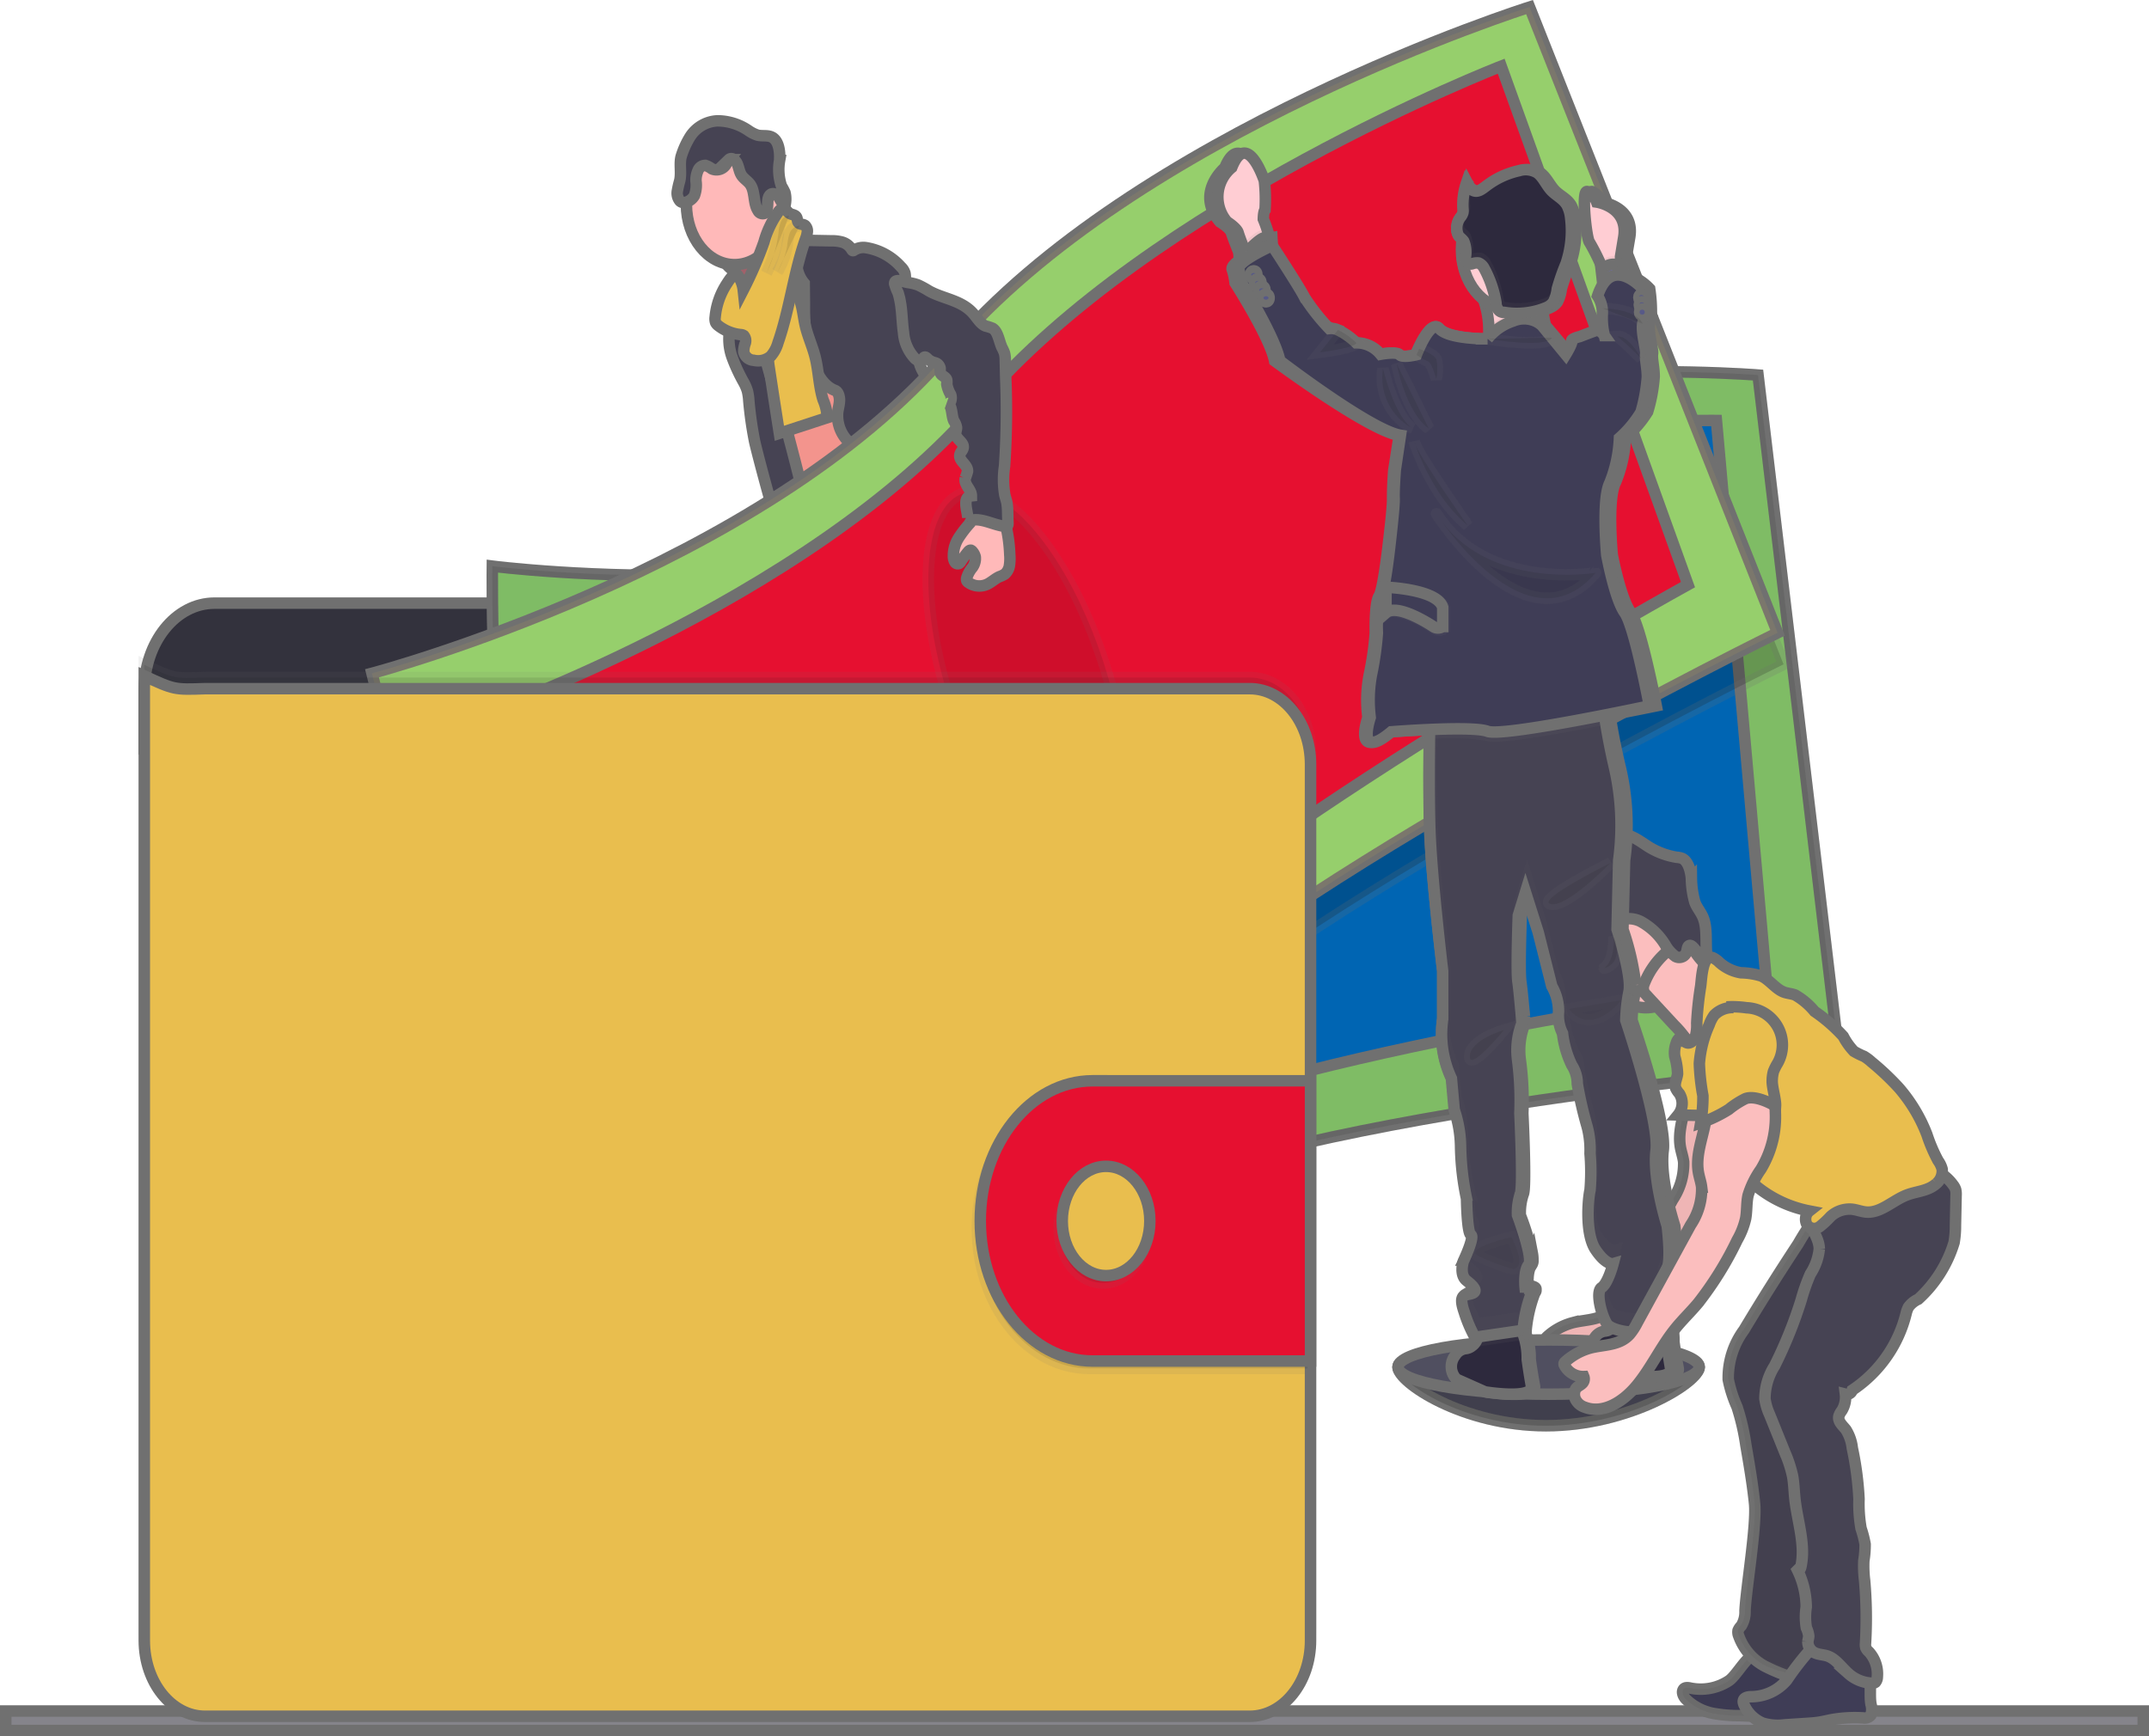 <svg xmlns="http://www.w3.org/2000/svg" xmlns:xlink="http://www.w3.org/1999/xlink" width="187" height="151.117" viewBox="0 0 187 151.117">
  <defs>
    <linearGradient id="linear-gradient" x1="0.5" y1="1" x2="0.5" gradientUnits="objectBoundingBox">
      <stop offset="0" stop-color="gray" stop-opacity="0.251"/>
      <stop offset="0.54" stop-color="gray" stop-opacity="0.122"/>
      <stop offset="1" stop-color="gray" stop-opacity="0.102"/>
    </linearGradient>
  </defs>
  <g id="Group_36" data-name="Group 36" transform="translate(-254.5 -2786.383)">
    <g id="Group_48" data-name="Group 48" transform="translate(255 2787)">
      <rect id="Rectangle_62" data-name="Rectangle 62" width="186" height="1.695" transform="translate(0 148.305)" fill="#85848b" stroke="#707070" stroke-width="1"/>
      <path id="Path_73" data-name="Path 73" d="M794.293,650.375c0,1.3-6.094,5.106-13.334,5.106s-12.88-3.8-12.88-5.106,5.868-.884,13.114-.884S794.293,649.068,794.293,650.375Z" transform="translate(-646.933 -532.007)" fill="#504f60" stroke="#707070" stroke-width="1"/>
      <path id="Path_74" data-name="Path 74" d="M794.293,653.72c0,1.3-6.094,5.106-13.334,5.106s-12.88-3.8-12.88-5.106" transform="translate(-646.933 -535.352)" stroke="#707070" stroke-width="1" opacity="0.2"/>
      <path id="Path_75" data-name="Path 75" d="M502.265,533.249a6.536,6.536,0,0,0,3.519-.148.479.479,0,0,0,.354-.442.606.606,0,0,0-.08-.221A15.1,15.1,0,0,1,505,529.911a.227.227,0,0,0-.066-.115.136.136,0,0,0-.113,0c-.519.17-.968.588-1.483.767a1.708,1.708,0,0,1-.808.075c-.234-.033-.553-.274-.766-.243C501.88,531.361,502.175,532.263,502.265,533.249Z" transform="translate(-427.809 -438.811)" fill="#6c63ff" stroke="#707070" stroke-width="1"/>
      <path id="Path_76" data-name="Path 76" d="M624.01,516.723a6.973,6.973,0,0,0,2.034-2.383.369.369,0,0,0-.011-.4,7.809,7.809,0,0,0-1.653-2.226,5.437,5.437,0,0,0-.922,1.061c-.195.256-.734.663-.739,1.054a1.757,1.757,0,0,0,.3.663q.194.358.369.729A9.611,9.611,0,0,1,624.01,516.723Z" transform="translate(-527.333 -424.733)" fill="#6c63ff" stroke="#707070" stroke-width="1"/>
      <path id="Path_77" data-name="Path 77" d="M474.851,541.768a1.169,1.169,0,0,1-.142.641.686.686,0,0,1-.3.221c-1.643.734-3.544-.181-5.184.542-.337.148-.656.363-.994.5a4.456,4.456,0,0,1-1.241.274c-.579.068-1.163.113-1.744.133a3.4,3.4,0,0,1-1.315-.144,1.7,1.7,0,0,1-1.008-1,1.174,1.174,0,0,1-.05-.71.817.817,0,0,1,.108-.221,1.681,1.681,0,0,1,.386-.391l.6-.486a3.87,3.87,0,0,1,.916-.606c.239-.1.493-.139.735-.221a5.254,5.254,0,0,0,2.1-1.956l.822-1.094a.891.891,0,0,1,.285-.285.643.643,0,0,1,.354-.042,4.148,4.148,0,0,1,2.242.937,2.849,2.849,0,0,0,.553.407,1.636,1.636,0,0,0,1.545-.239c.211-.141.165-.221.253-.473s.3-.413.493-.183a.717.717,0,0,1,.117.279,9.743,9.743,0,0,1,.11,2.279,1.239,1.239,0,0,0,.035.354,2.135,2.135,0,0,0,.161.327.836.836,0,0,1,.034.084A2.761,2.761,0,0,1,474.851,541.768Z" transform="translate(-395.789 -444.371)" fill="#514e7f" stroke="#707070" stroke-width="1"/>
      <path id="Path_78" data-name="Path 78" d="M474.851,555.064a1.169,1.169,0,0,1-.142.641.686.686,0,0,1-.3.221c-1.643.734-3.544-.181-5.184.542-.337.148-.656.362-.994.5a4.454,4.454,0,0,1-1.241.274c-.579.069-1.163.113-1.744.133a3.4,3.4,0,0,1-1.315-.144,1.7,1.7,0,0,1-1.008-1,1.174,1.174,0,0,1-.05-.71.818.818,0,0,1,.108-.221c.1.25.165.581.225.7a1.2,1.2,0,0,0,.769.692,1.559,1.559,0,0,0,.709-.113c1.489-.46,3.071-.466,4.5-1.163a4.7,4.7,0,0,1,3.069-.869c.84-.084,1.653-.4,2.481-.566a2.765,2.765,0,0,1,.112,1.074Z" transform="translate(-395.789 -457.667)" fill="#464353" stroke="#707070" stroke-width="1"/>
      <path id="Path_79" data-name="Path 79" d="M608.027,521.308a4.039,4.039,0,0,1-.907,2.016,12.6,12.6,0,0,0-1.271,1.733,15.091,15.091,0,0,1-1.17,2.5,3.326,3.326,0,0,1-.709.63,4.557,4.557,0,0,1-.913.524,5.5,5.5,0,0,1-2.578.175,1.923,1.923,0,0,1-.819-.2,2.447,2.447,0,0,1-.34-.261,1.881,1.881,0,0,1-.532-.663.81.81,0,0,1-.051-.482,1.185,1.185,0,0,1,.246-.469,6.535,6.535,0,0,1,.624-.7,4.137,4.137,0,0,0,.812-.884,3.248,3.248,0,0,0,.314-.884,9.626,9.626,0,0,0,.229-1.691,6.64,6.64,0,0,1,.094-1.132,6.146,6.146,0,0,0,.44-1.709.525.525,0,0,1,.018-.259.288.288,0,0,1,.163-.126,2.422,2.422,0,0,1,.847-.245.894.894,0,0,1,.787.385c.12.181.2.442.378.513a.484.484,0,0,0,.269.013,1.958,1.958,0,0,0,1.24-.475,2.163,2.163,0,0,0,.514-1.408c0-.2-.073-.411.177-.442.188-.031.337.221.432.376a5.722,5.722,0,0,1,.829,1.883.369.369,0,0,1,.158-.038.655.655,0,0,1,.565.36A1.7,1.7,0,0,1,608.027,521.308Z" transform="translate(-507.588 -429.452)" fill="#514e7f" stroke="#707070" stroke-width="1"/>
      <path id="Path_80" data-name="Path 80" d="M608.338,529.028a4.04,4.04,0,0,1-.907,2.016,12.591,12.591,0,0,0-1.271,1.733,15.082,15.082,0,0,1-1.17,2.5,3.329,3.329,0,0,1-.709.63,4.559,4.559,0,0,1-.913.524,5.5,5.5,0,0,1-2.578.175,1.923,1.923,0,0,1-.819-.2,2.448,2.448,0,0,1-.34-.261,1.88,1.88,0,0,1-.532-.663,1.091,1.091,0,0,1,.532-.159c.383.026.663.477,1.03.617.523.2,1.044-.263,1.574-.42a8.747,8.747,0,0,0,1.051-.221,2.569,2.569,0,0,0,.778-.588,4.531,4.531,0,0,0,.831-1,7.154,7.154,0,0,0,.487-1.214,19.208,19.208,0,0,1,.985-2.352,1.677,1.677,0,0,1,.2-.327,2.913,2.913,0,0,1,.271-.245,2.8,2.8,0,0,0,.626-1.424,2.916,2.916,0,0,1,.14-.475.655.655,0,0,1,.565.36A1.691,1.691,0,0,1,608.338,529.028Z" transform="translate(-507.899 -437.172)" fill="#464353" stroke="#707070" stroke-width="1"/>
      <path id="Path_81" data-name="Path 81" d="M438.331,202.752a4.564,4.564,0,0,1,1.063,1.547,37.7,37.7,0,0,1,1.595,5.988c.466-.586,2.3-.681,2.775-1.267.2-.245,1.258-1.47,1.418-1.755s1.343-.884,1.473-1.185c.484-1.081-3.431-5.177-2.929-6.245a.329.329,0,0,0,.041-.168.291.291,0,0,0-.066-.13,6.011,6.011,0,0,0-1.132-.966,2.188,2.188,0,0,1-.863-1.282,3.8,3.8,0,0,0-1,.844q-1.078,1.152-2.118,2.35c-.271.314-.8.732-.922,1.18C437.516,202.146,438.072,202.489,438.331,202.752Z" transform="translate(-375.051 -179.814)" fill="#a1616a" stroke="#707070" stroke-width="1"/>
      <path id="Path_82" data-name="Path 82" d="M454.4,214.13a12.506,12.506,0,0,0-1.676,1.711,4.413,4.413,0,0,0-1.063,2.131c-.05.329-.043.663-.083,1-.177,1.448-1.18,2.509-1.623,3.864a8.043,8.043,0,0,0-.282,1.293,18.948,18.948,0,0,0-.2,2.538c-.011.825.638,1.393.875,2.162a16.037,16.037,0,0,1,.422,2.35,33.14,33.14,0,0,0,1.063,4.355c.874,3.011,3.706,11.333,4.579,14.346,2.678-.838,9.805-2.763,12.176-4.529.79-.588-5.485-7.222-4.639-7.679a.328.328,0,0,0,.23-.2.481.481,0,0,0,.008-.351c-.845-4.611-3.489-8.4-4.689-12.889a43.724,43.724,0,0,0-1.731-4.37c-.514-1.342-.789-2.825-1.4-4.1a2.568,2.568,0,0,0-.448-.7,2.613,2.613,0,0,0-.494-.374C455.066,214.47,454.74,214.344,454.4,214.13Z" transform="translate(-384.785 -192.932)" fill="rgba(232,50,37,0.52)" stroke="#707070" stroke-width="1"/>
      <ellipse id="Ellipse_14" data-name="Ellipse 14" cx="4.191" cy="5.228" rx="4.191" ry="5.228" transform="translate(59.23 11.959)" fill="#ffb9b9" stroke="#707070" stroke-width="1"/>
      <path id="Path_83" data-name="Path 83" d="M466.4,205.453a1.2,1.2,0,0,1,1.575-.283.994.994,0,0,1,.468.944l2.079.04a3.375,3.375,0,0,1,.985.113,1.433,1.433,0,0,1,.822.643c.025.042.053.093.1.1a.134.134,0,0,0,.1-.04,1.5,1.5,0,0,1,1.035-.221,5.13,5.13,0,0,1,3.043,1.667,1.216,1.216,0,0,1,.354.55c.073.294-.014.663.177.873a38.009,38.009,0,0,0,1.116,7.073,3.28,3.28,0,0,0,.629,1.127,4.752,4.752,0,0,1,.672,1.251c.379,1.229-.144,2.675.225,3.908a7.109,7.109,0,0,0,.709,1.4,4.149,4.149,0,0,1,.606,1.813c.016.3-.014.595,0,.884a6.546,6.546,0,0,0,.177,1.174q.227,1.07.475,2.138a5.162,5.162,0,0,0,1.446,3c-1.994.422-4.1.836-6-.029a2.922,2.922,0,0,1-.748-.466,5.7,5.7,0,0,1-1.313-2.639,14.963,14.963,0,0,1-.732-3.406,4.819,4.819,0,0,0-.126-1.105,2.865,2.865,0,0,0-1.177-1.384,6.025,6.025,0,0,1-1.418-1.375,3.19,3.19,0,0,1-.574-2.065c.035-.365.151-.716.161-1.083s-.12-.787-.4-.884c-1.451-.548-2.144-2.692-2.467-4.54a18.1,18.1,0,0,1-.186-2.9l-.02-1.886a2.791,2.791,0,0,1-.652-1.788,2.648,2.648,0,0,0-.009-.592,1.71,1.71,0,0,0-.333-.63,5.778,5.778,0,0,1-.8-1.39Z" transform="translate(-398.715 -185.811)" fill="#464353" stroke="#707070" stroke-width="1"/>
      <path id="Path_84" data-name="Path 84" d="M439.855,228.654c-.048.584.059,1.183-.046,1.755-.041.221-.112.442-.163.648a4.673,4.673,0,0,0,.193,2.46,14.845,14.845,0,0,0,1.008,2.177,3.9,3.9,0,0,1,.323.754,4.781,4.781,0,0,1,.124.86,32.767,32.767,0,0,0,.493,3.475c.2.99,2.453,9.456,2.977,10.241a.685.685,0,0,0,.4.343.614.614,0,0,0,.344-.088l1.063-.508a.668.668,0,0,0,.246-.168.916.916,0,0,0,.152-.522c.076-1.079-2.183-9.6-2.47-10.623a95.453,95.453,0,0,1-2.589-9.229,7.913,7.913,0,0,0-.76-2.951c-.214-.292-.142-.168-.4-.015a2.765,2.765,0,0,0-.376.245A1.647,1.647,0,0,0,439.855,228.654Z" transform="translate(-376.634 -203.035)" fill="#464353" stroke="#707070" stroke-width="1"/>
      <path id="Path_85" data-name="Path 85" d="M556.62,320.79" transform="translate(-472.947 -276.015)" fill="#464353" stroke="#707070" stroke-width="1"/>
      <path id="Path_86" data-name="Path 86" d="M458.253,228.657q.428,2.822.872,5.639l4.161-1.359a4.349,4.349,0,0,0-.354-1.547c-.379-1.187-.388-2.509-.695-3.729-.232-.928-.636-1.782-.854-2.717-.126-.544-.19-1.105-.314-1.656a13.965,13.965,0,0,0-.489-1.58,10.871,10.871,0,0,0-.907-2.1,2.676,2.676,0,0,0-1.4,1.134,2.913,2.913,0,0,0-.259,1.105c-.073,1.165.266,2.336.154,3.495A12.783,12.783,0,0,0,458.253,228.657Z" transform="translate(-391.805 -197.2)" fill="#e9be4e" stroke="#707070" stroke-width="1"/>
      <path id="Path_87" data-name="Path 87" d="M477.475,334.2a7.6,7.6,0,0,1-.381,3.362,31.748,31.748,0,0,0-.847,5.062,5.34,5.34,0,0,1-.209,1.28c-.131.369-.354.681-.507,1.032a6.358,6.358,0,0,0-.317,3.108c.06.7.151,1.39.262,2.076a6.505,6.505,0,0,1,.108,2.531c.33-.091.553.442.532.86a2.84,2.84,0,0,0,.032,1.245c.408.186.411.884.4,1.426a14.815,14.815,0,0,0,.284,2.785q.925,5.548,1.964,11.066c1.5.579,3.247,1.183,4.675.38a1.085,1.085,0,0,0,.592-.743,1.6,1.6,0,0,0-.057-.57l-.677-3.073a6.945,6.945,0,0,1-.243-2.272,3.337,3.337,0,0,0,.041-1.682c-.076-.172-.2-.307-.285-.471a4.6,4.6,0,0,1-.14-2.3,2.263,2.263,0,0,0-.028-.526,3,3,0,0,0-.2-.577,10.672,10.672,0,0,1-.78-4.39,1.332,1.332,0,0,0-.062-.573,1.985,1.985,0,0,1-.115-.234.787.787,0,0,1,.037-.422,3.559,3.559,0,0,1-.546-.663,1,1,0,0,0,.356-.705,1.1,1.1,0,0,0-.225-.785.449.449,0,0,0,.306-.355.58.58,0,0,0-.116-.5c-.087-.075-.2-.108-.264-.221a.66.66,0,0,1,.06-.566l.413-.931c.308-.692.377-1.547.709-2.21a18.891,18.891,0,0,0,1.092-3.108l1.193-4.1.8.869a3.06,3.06,0,0,1,.659.937,4.891,4.891,0,0,1,.214,1.123c.294,2.228,1.418,4.16,1.834,6.355a4.931,4.931,0,0,0,.379,1.419,3.246,3.246,0,0,1,.216.407,2.647,2.647,0,0,1,.09.674,3.357,3.357,0,0,0,1.063,2.255c.4.338.886.57,1.1,1.105a2.322,2.322,0,0,0,.177.471c.191.287.6.32.686.681.046.2-.039.442.051.619a.5.5,0,0,0,.2.183l1.154.718c1.29.8,1.949,2.653,2.9,4a8.722,8.722,0,0,1,.868,1.432c.411.917.6,2.069,1.3,2.653a2.06,2.06,0,0,1,.5.466,2.827,2.827,0,0,1,.158,1.311c.02.451.3.988.64.851a3.9,3.9,0,0,0,0,1.669,6.1,6.1,0,0,0,4.087-2.065,2.146,2.146,0,0,0,.665-1.393.6.6,0,0,0-.05-.276.669.669,0,0,0-.26-.245c-1.079-.729-1.4-2.42-1.949-3.793a34.575,34.575,0,0,0-1.772-3.38c-1.283-2.42-2.158-5.349-4.1-6.947A3.1,3.1,0,0,1,495,349.283c-.119-.325-.133-.7-.227-1.032s-.319-.663-.606-.663a5.728,5.728,0,0,0,.138-1.6,2.5,2.5,0,0,0-.064-.692,3.724,3.724,0,0,0-.285-.685,7.876,7.876,0,0,1-.73-3.537,7.213,7.213,0,0,0-.05-1.908c-.078-.307-.214-.588-.308-.884a6.781,6.781,0,0,1-.222-1.662l-.106-2.124a12.906,12.906,0,0,0-.22-2.1c-.354-1.649-.709-8.557-1.923-9.335s-3.3,4.538-4.666,4.642a5.032,5.032,0,0,0-1.772.427,8.752,8.752,0,0,0-2.414,1.989l-2.513,2.633A9.745,9.745,0,0,1,477.475,334.2Z" transform="translate(-405.925 -277.719)" fill="#464353" stroke="#707070" stroke-width="1"/>
      <path id="Path_88" data-name="Path 88" d="M415.2,164.482A2.984,2.984,0,0,1,417.64,163a4.812,4.812,0,0,1,2.7.844,3,3,0,0,0,.787.4c.443.113.936-.038,1.336.221.532.351.634,1.247.588,1.989a4.5,4.5,0,0,0,.159,2.21,5.352,5.352,0,0,1,.307.577,2.357,2.357,0,0,1-.025,1.229,7.976,7.976,0,0,1-.509-.811c-.184-.256-.505-.429-.734-.237s-.225.542-.237.855-.076.69-.314.791a.466.466,0,0,1-.532-.259c-.406-.619-.243-1.607-.645-2.23-.229-.354-.61-.526-.821-.9-.167-.292-.209-.663-.354-.977s-.484-.544-.709-.327a1.212,1.212,0,0,0-.19.316.976.976,0,0,1-1.294.486,1.972,1.972,0,0,0-.56-.3.677.677,0,0,0-.64.442,2.078,2.078,0,0,0-.177.924,2.607,2.607,0,0,1-.138,1.267,1.2,1.2,0,0,1-.284.336c-.3.237-.709.4-.982.126a1.068,1.068,0,0,1-.22-.858,8.3,8.3,0,0,1,.209-.906c.156-.685-.048-1.457.122-2.1A7.337,7.337,0,0,1,415.2,164.482Z" transform="translate(-355.712 -153.1)" fill="#464353" stroke="#707070" stroke-width="1"/>
      <path id="Path_89" data-name="Path 89" d="M432.758,207.075a.99.99,0,0,0,.039.48.7.7,0,0,0,.209.25,3.744,3.744,0,0,0,1.974.8.51.51,0,0,1,.273.088.7.7,0,0,1,.115.685,2.164,2.164,0,0,0-.126.729.936.936,0,0,0,.861.732,1.687,1.687,0,0,0,1.5-.365,3.015,3.015,0,0,0,.618-1.156c1.017-2.916,1.373-6.138,2.4-9.045a2.273,2.273,0,0,0,.154-.606.669.669,0,0,0-.191-.557c-.191-.148-.489-.064-.618-.3-.064-.117-.057-.276-.113-.4-.119-.263-.431-.221-.643-.374-.167-.111-.282-.338-.468-.382a.543.543,0,0,0-.484.261A8.349,8.349,0,0,0,437,200.558a34.044,34.044,0,0,1-1.8,4.165,2.684,2.684,0,0,0-.564-1.377c-.317-.08-.723.615-.895.873A6.326,6.326,0,0,0,432.758,207.075Z" transform="translate(-371.024 -180.098)" fill="#e9be4e" stroke="#707070" stroke-width="1"/>
      <path id="Path_90" data-name="Path 90" d="M459.976,200.32a.806.806,0,0,0-.657.411,2.766,2.766,0,0,0-.275,1.105,11.175,11.175,0,0,1-1.044,3.5" transform="translate(-391.804 -182.174)" stroke="#707070" stroke-width="1" opacity="0.1"/>
      <path id="Path_91" data-name="Path 91" d="M465.265,204.31a1.006,1.006,0,0,0-.859.643,4.36,4.36,0,0,0-.216,1.092,6.747,6.747,0,0,1-.859,2.3" transform="translate(-396.189 -185.282)" stroke="#707070" stroke-width="1" opacity="0.1"/>
      <path id="Path_92" data-name="Path 92" d="M251.6,363.285v-2.745c0-4.208-2.736-7.62-6.11-7.619H158.57c-3.374,0-6.109,3.411-6.11,7.62V365.6Z" transform="translate(-140.409 -301.043)" fill="#33323d" stroke="#707070" stroke-width="1"/>
      <path id="Path_93" data-name="Path 93" d="M323.363,278.718s-.248,19.2,2.481,25.518,3.9,33.8,3.9,33.8,28.609,3.691,48.546-4.421,62.358-11.43,62.358-11.43l-7.149-60.1s-35.317-2.825-55.408,9.127S323.363,278.718,323.363,278.718Z" transform="translate(-281.021 -230.059)" fill="#8dd070" stroke="#707070" stroke-width="1"/>
      <path id="Path_94" data-name="Path 94" d="M323.363,278.718s-.248,19.2,2.481,25.518,3.9,33.8,3.9,33.8,28.609,3.691,48.546-4.421,62.358-11.43,62.358-11.43l-7.149-60.1s-35.317-2.825-55.408,9.127S323.363,278.718,323.363,278.718Z" transform="translate(-281.021 -230.059)" stroke="#707070" stroke-width="1" opacity="0.1"/>
      <path id="Path_95" data-name="Path 95" d="M358.3,300.686s-.895,15.842,1.35,20.9S362,349.25,362,349.25s25.747,1.49,44.062-6.287,56.8-12.821,56.8-12.821l-4.374-49.15s-31.845-.409-50.431,10.537S358.3,300.686,358.3,300.686Z" transform="translate(-309.629 -245.013)" fill="#0065b3" stroke="#707070" stroke-width="1"/>
      <path id="Path_168" data-name="Path 168" d="M7.211.02c3.706-.112,6.515,7.779,6.275,17.626S10.047,35.565,6.341,35.677-.174,27.9.066,18.052,3.505.132,7.211.02Z" transform="translate(87.448 54.331) rotate(-7.1)" stroke="#707070" stroke-width="1" opacity="0.1"/>
      <path id="Path_96" data-name="Path 96" d="M367.93,130.66s-34.31,10.831-50.49,29.9-50.24,28.093-50.24,28.093,4.487,18.367,8.637,23.336,12.022,30.681,12.022,30.681,28.136-7.44,45.113-22.8,56.544-34.755,56.544-34.755Z" transform="translate(-234.816 -127.912)" stroke="#707070" stroke-width="1" opacity="0.2"/>
      <path id="Path_97" data-name="Path 97" d="M264.29,176.217s4.485,18.369,8.632,23.338,12.022,30.679,12.022,30.679,28.14-7.438,45.119-22.8S386.6,172.689,386.6,172.689L365.018,118.23s-34.309,10.831-50.488,29.9S264.29,176.217,264.29,176.217Z" transform="translate(-232.422 -118.23)" fill="#8dd070" stroke="#707070" stroke-width="1"/>
      <path id="Path_98" data-name="Path 98" d="M264.29,176.217s4.485,18.369,8.632,23.338,12.022,30.679,12.022,30.679,28.14-7.438,45.119-22.8S386.6,172.689,386.6,172.689L365.018,118.23s-34.309,10.831-50.488,29.9S264.29,176.217,264.29,176.217Z" transform="translate(-232.422 -118.23)" fill="#e9be4e" stroke="#707070" stroke-width="1" opacity="0.1"/>
      <path id="Path_99" data-name="Path 99" d="M308,198.6s3.046,15.422,6.429,19.379,9.038,25.42,9.038,25.42,24.87-8.44,40.389-22.852,50.912-33.924,50.912-33.924L398.515,141.5s-30.408,11.8-45.406,29.331S308,198.6,308,198.6Z" transform="translate(-268.386 -136.356)" fill="#e61030" stroke="#707070" stroke-width="1"/>
      <path id="Path_169" data-name="Path 169" d="M8.648.086C12.5-.264,15.019,7.176,14.27,16.7S9.788,34.238,5.934,34.587-.438,27.5.312,17.969,4.793.435,8.648.086Z" transform="translate(74.917 46.126) rotate(-24.97)" stroke="#707070" stroke-width="1" opacity="0.1"/>
      <path id="Path_100" data-name="Path 100" d="M253.973,384.908v76.261c0,3.643-2.368,6.6-5.288,6.594H157.775c-2.919,0-5.285-2.953-5.285-6.594V377.22c2.605,1.207,2.605,1.207,5.285,1.105h90.911C251.6,378.325,253.967,381.27,253.973,384.908Z" transform="translate(-140.434 -319.971)" stroke="#707070" stroke-width="1" opacity="0.1"/>
      <path id="Path_101" data-name="Path 101" d="M253.973,389.29v76.261c0,3.642-2.368,6.594-5.288,6.594H157.775c-2.919,0-5.285-2.953-5.285-6.594V381.6c2.605,1.2,2.605,1.2,5.285,1.105h90.911C251.6,382.705,253.968,385.652,253.973,389.29Z" transform="translate(-140.434 -323.383)" fill="#e9be4e" stroke="#707070" stroke-width="1"/>
      <path id="Path_102" data-name="Path 102" d="M590.259,543.936v24.388H571.3c-5.4,0-9.777-5.459-9.777-12.194s4.377-12.2,9.777-12.2Z" transform="translate(-476.978 -449.834)" stroke="#707070" stroke-width="1" opacity="0.1"/>
      <path id="Path_103" data-name="Path 103" d="M591.719,541v24.392H572.757c-5.4,0-9.777-5.459-9.777-12.194s4.377-12.2,9.777-12.2Z" transform="translate(-478.18 -447.548)" fill="#e61030" stroke="#707070" stroke-width="1"/>
      <ellipse id="Ellipse_17" data-name="Ellipse 17" cx="3.812" cy="4.755" rx="3.812" ry="4.755" transform="translate(91.674 101.542)" stroke="#707070" stroke-width="1" opacity="0.1"/>
      <ellipse id="Ellipse_18" data-name="Ellipse 18" cx="3.812" cy="4.755" rx="3.812" ry="4.755" transform="translate(91.933 100.897)" fill="#e9be4e" stroke="#707070" stroke-width="1"/>
      <path id="Path_104" data-name="Path 104" d="M853.246,528.024c.151,2.036-1.085,4.012-.725,6.006.078.427.225.829.278,1.26a5.616,5.616,0,0,1-.957,3.3l-4.643,8.5a5.231,5.231,0,0,1-.663,1.021c-.886.986-2.219.884-3.385,1.178a5.3,5.3,0,0,0-2.268,1.251.214.214,0,0,0-.021.248,1.832,1.832,0,0,0,1.687.988.539.539,0,0,1-.177.639c-.25.221-.592.274-.642.8a1.052,1.052,0,0,0,.085.531,1.363,1.363,0,0,0,.812.705c1.607.612,3.344-.464,4.547-1.93s2.066-3.316,3.247-4.808c.654-.825,1.4-1.532,2.07-2.332a29.717,29.717,0,0,0,3.4-5.48,6.832,6.832,0,0,0,.735-1.866c.128-.679.067-1.364.211-2.02a7.948,7.948,0,0,1,1.113-2.27,8.814,8.814,0,0,0,1.265-4.887,4.756,4.756,0,0,0-2.293-4.056,1.662,1.662,0,0,0-1.285-.1,3.277,3.277,0,0,0-1.308,1.3l-.886,1.271a3.125,3.125,0,0,0-.514.973,1.21,1.21,0,0,0,.177,1.081" transform="translate(-706.793 -434.782)" fill="#fbbebe" stroke="#707070" stroke-width="1"/>
      <path id="Path_105" data-name="Path 105" d="M853.246,528.024c.151,2.036-1.085,4.012-.725,6.006.078.427.225.829.278,1.26a5.616,5.616,0,0,1-.957,3.3l-4.643,8.5a5.231,5.231,0,0,1-.663,1.021c-.886.986-2.219.884-3.385,1.178a5.3,5.3,0,0,0-2.268,1.251.214.214,0,0,0-.021.248,1.832,1.832,0,0,0,1.687.988.539.539,0,0,1-.177.639c-.25.221-.592.274-.642.8a1.052,1.052,0,0,0,.085.531,1.363,1.363,0,0,0,.812.705c1.607.612,3.344-.464,4.547-1.93s2.066-3.316,3.247-4.808c.654-.825,1.4-1.532,2.07-2.332a29.717,29.717,0,0,0,3.4-5.48,6.832,6.832,0,0,0,.735-1.866c.128-.679.067-1.364.211-2.02a7.948,7.948,0,0,1,1.113-2.27,8.814,8.814,0,0,0,1.265-4.887,4.756,4.756,0,0,0-2.293-4.056,1.662,1.662,0,0,0-1.285-.1,3.277,3.277,0,0,0-1.308,1.3l-.886,1.271a3.125,3.125,0,0,0-.514.973,1.21,1.21,0,0,0,.177,1.081" transform="translate(-706.793 -434.782)" stroke="#707070" stroke-width="1" opacity="0.05"/>
      <path id="Path_106" data-name="Path 106" d="M911.888,768.853a4.448,4.448,0,0,1-3.456.639c-.19-.029-.415-.046-.532.137-.177.265.032.663.248.869a4.626,4.626,0,0,0,2.373,1.218,12.577,12.577,0,0,0,2.321.192,31.53,31.53,0,0,0,6.346-.29.77.77,0,0,0,.354-.128.844.844,0,0,0,.262-.5,2.259,2.259,0,0,0-.551-1.883,4.428,4.428,0,0,0-1.48-.99l-1.843-.9c-.432-.21-1.125-.767-1.595-.723C913.455,766.581,912.62,768.318,911.888,768.853Z" transform="translate(-761.921 -623.201)" fill="#3f3d56" stroke="#707070" stroke-width="1"/>
      <path id="Path_107" data-name="Path 107" d="M911.888,768.853a4.448,4.448,0,0,1-3.456.639c-.19-.029-.415-.046-.532.137-.177.265.032.663.248.869a4.626,4.626,0,0,0,2.373,1.218,12.577,12.577,0,0,0,2.321.192,31.53,31.53,0,0,0,6.346-.29.77.77,0,0,0,.354-.128.844.844,0,0,0,.262-.5,2.259,2.259,0,0,0-.551-1.883,4.428,4.428,0,0,0-1.48-.99l-1.843-.9c-.432-.21-1.125-.767-1.595-.723C913.455,766.581,912.62,768.318,911.888,768.853Z" transform="translate(-761.921 -623.201)" stroke="#707070" stroke-width="1" opacity="0.05"/>
      <path id="Path_108" data-name="Path 108" d="M931.5,593.118a7.009,7.009,0,0,0-1.372,4.319,11.117,11.117,0,0,0,.764,2.383,20.1,20.1,0,0,1,.773,3.351c.287,1.667.576,3.338.751,5.031.2,1.912-.741,7.445-.828,9.37a2.328,2.328,0,0,1-.324,1.3,1.234,1.234,0,0,0-.282.411.856.856,0,0,0,.062.486,4.823,4.823,0,0,0,2.3,2.639,15.428,15.428,0,0,0,4.443,1.457.726.726,0,0,0,.418-.069.981.981,0,0,0,.323-.462c.771-1.839.03-8.378.041-10.453.011-1.731.339-3.451.278-5.179-.05-1.388-.354-2.745-.455-4.129a30.208,30.208,0,0,1,.491-6.788c.255-1.72.512-3.44.84-5.137a11.491,11.491,0,0,1,.886-2.982c.354-.714.852-1.311,1.265-1.989A10.663,10.663,0,0,0,943.3,580.1c-.025-.221-2.658.833-2.89.959a9.057,9.057,0,0,0-2.577,2.067,26.805,26.805,0,0,0-1.623,2.5q-1.132,1.722-2.236,3.468Q932.708,591.1,931.5,593.118Z" transform="translate(-780.241 -477.984)" fill="#464353" stroke="#707070" stroke-width="1"/>
      <path id="Path_109" data-name="Path 109" d="M931.5,592.807a7.013,7.013,0,0,0-1.372,4.319,11.1,11.1,0,0,0,.764,2.385,20.079,20.079,0,0,1,.773,3.349c.287,1.669.576,3.34.751,5.031.2,1.914-.741,7.445-.828,9.37a2.336,2.336,0,0,1-.324,1.3,1.2,1.2,0,0,0-.282.409.853.853,0,0,0,.062.486,4.89,4.89,0,0,0,2.3,2.653,14.143,14.143,0,0,0,4.443,1.037.725.725,0,0,0,.418-.068.965.965,0,0,0,.323-.46c.771-1.839.03-7.958.041-10.036.011-1.733.339-3.451.278-5.181-.05-1.388-.354-2.745-.455-4.127a30.218,30.218,0,0,1,.491-6.791c.255-1.718.512-3.437.84-5.137a11.491,11.491,0,0,1,.886-2.982c.354-.714.852-1.311,1.265-1.989A10.658,10.658,0,0,0,943.3,579.8c-.025-.221-2.658.833-2.89.959a9.1,9.1,0,0,0-2.577,2.069,26.484,26.484,0,0,0-1.623,2.5q-1.132,1.722-2.236,3.47Q932.708,590.785,931.5,592.807Z" transform="translate(-780.241 -477.75)" stroke="#707070" stroke-width="1" opacity="0.05"/>
      <ellipse id="Ellipse_19" data-name="Ellipse 19" cx="4.301" cy="5.365" rx="4.301" ry="5.365" transform="translate(138.42 76.363)" fill="#fbbebe" stroke="#707070" stroke-width="1"/>
      <path id="Path_110" data-name="Path 110" d="M892.642,483.332a5.754,5.754,0,0,0,3.571,3.108l-.324,1.47c-.56,2.524-1.189,5.195-2.752,6.945a3.877,3.877,0,0,0-.436-2.511,8.909,8.909,0,0,0-1.46-1.9l-2.476-2.675a.91.91,0,0,1-.177-.261.967.967,0,0,1,0-.588,6.961,6.961,0,0,1,1.949-2.816,8.2,8.2,0,0,0,.98-1.424C892.011,481.8,892.318,482.682,892.642,483.332Z" transform="translate(-746.047 -401.83)" fill="#fbbebe" stroke="#707070" stroke-width="1"/>
      <path id="Path_111" data-name="Path 111" d="M852.872,448.39l-.1-1.008c.679.221,1.324-.5,1.758-1.245s.836-1.622,1.5-1.934c.8-.376,1.653.221,2.421.725a6.656,6.656,0,0,0,2.777,1.127,1.5,1.5,0,0,1,.459.093c.5.221.737,1,.81,1.713a8.2,8.2,0,0,0,.3,2.1c.177.48.507.836.709,1.309.532,1.269.018,3,.572,4.249l-1.379-1.576c-.126-.144-.3-.294-.443-.172-.11.1-.119.307-.163.475a.673.673,0,0,1-.982.442,3.149,3.149,0,0,1-.886-1,5.688,5.688,0,0,0-2.187-2.069,2.313,2.313,0,0,0-2.3.19c-.643.453-1.115,1.51-1.9,1.547-1.081.051-1.531-2.46-2.031-3.453a1.417,1.417,0,0,0,.284-1.521C852.156,448.339,852.856,448.236,852.872,448.39Z" transform="translate(-715.817 -372.056)" fill="#464353" stroke="#707070" stroke-width="1"/>
      <path id="Path_112" data-name="Path 112" d="M551.183,317.19a9.848,9.848,0,0,0-.955,1.251,2.923,2.923,0,0,0-.439,1.607.965.965,0,0,0,.124.471.284.284,0,0,0,.354.135.529.529,0,0,0,.177-.195q.281-.421.6-.8c.076-.1.177-.195.28-.159a.3.3,0,0,1,.12.1,1.071,1.071,0,0,1,.25.486,1.321,1.321,0,0,1-.275.942,2.514,2.514,0,0,0-.463.853.466.466,0,0,0,0,.274.362.362,0,0,0,.138.146,1.632,1.632,0,0,0,1.673.137c.354-.179.67-.486,1.035-.645a2.13,2.13,0,0,0,.457-.221,1.23,1.23,0,0,0,.406-.758,3.884,3.884,0,0,0,.027-.931,12.993,12.993,0,0,0-.61-3.5.457.457,0,0,0-.1-.186.28.28,0,0,0-.177-.06c-.454-.06-1.2-.349-1.636-.139a1.287,1.287,0,0,0-.386.429C551.7,316.536,551.183,317.042,551.183,317.19Z" transform="translate(-467.326 -272.221)" fill="#ffb9b9" stroke="#707070" stroke-width="1"/>
      <path id="Path_113" data-name="Path 113" d="M527.308,246.612c0-.539-.532-1.841.314-1.928,0-.577-.654-.935-.532-1.547a5.318,5.318,0,0,0,.193-.577c.053-.59-.8-.911-.659-1.477.053-.221.241-.349.282-.568.1-.511-.636-.738-.65-1.262,0-.177.08-.343.073-.519a1.487,1.487,0,0,0-.239-.581c-.221-.493-.113-1.256-.517-1.51.268.029.354-.466.245-.769a2.755,2.755,0,0,1-.337-.9,1.7,1.7,0,0,0,0-.367c-.074-.323-.5-.349-.569-.663a3.52,3.52,0,0,1-.009-.363.613.613,0,0,0-.427-.48,1.535,1.535,0,0,1-.571-.254c-.124-.117-.268-.312-.4-.221a.679.679,0,0,0-.112.161c-.16.232-.464.13-.665-.04a3.684,3.684,0,0,1-1.012-2.279c-.126-.878-.122-1.784-.28-2.653a6.75,6.75,0,0,0-.191-.8,4.724,4.724,0,0,1-.3-.791c-.032-.508.812-.161,1.132-.111a4.168,4.168,0,0,1,.92.221,8.97,8.97,0,0,1,.941.515c1.279.705,2.825.791,3.853,1.976.339.389.624.9,1.063,1.076a4.063,4.063,0,0,1,.6.192c.487.285.564,1.092.829,1.676a3.584,3.584,0,0,1,.218.486,2.308,2.308,0,0,1,.071.619l.037,1.532a70.432,70.432,0,0,1-.1,7.69,7.836,7.836,0,0,0,.023,2.518c.053.221.128.429.177.652a4.926,4.926,0,0,1,.067.8l.028.992a.372.372,0,0,1-.039.221.219.219,0,0,1-.214.064c-1.108-.124-2.228-.9-3.273-.431" transform="translate(-443.594 -202.142)" fill="#464353" stroke="#707070" stroke-width="1"/>
      <ellipse id="Ellipse_20" data-name="Ellipse 20" cx="13.107" cy="2.363" rx="13.107" ry="2.363" transform="translate(121.152 116.005)" fill="#504f60" stroke="#707070" stroke-width="1"/>
      <path id="Path_114" data-name="Path 114" d="M716.431,281.547c-.23-1.231-.374-2.312-.374-2.312a5.789,5.789,0,0,0-.429-2.345v-.336h0v-2.476a9.48,9.48,0,0,1,.5-1.3c.354-.778,0-3.63,0-3.63s-1.324-4.021-1-6.572-2.719-11.326-2.719-11.326a13.79,13.79,0,0,1,.285-2.507,2.368,2.368,0,0,0,.039-.526v-.044a23.21,23.21,0,0,0-1.113-4.834l.144-6.008a21.906,21.906,0,0,0-.429-8.3c-.388-1.66-.636-2.989-.794-4.014-.018-.115-.035-.221-.05-.334,2.284-.442,4.03-.8,4.03-.8s-1.326-6.917-2.22-8.128-1.611-5.016-1.611-5.016-.466-4.883.287-6.311a11.412,11.412,0,0,0,.859-3.89,9.772,9.772,0,0,0,1.933-2.248,13.891,13.891,0,0,0,.572-3.068c0-.82-.214-1.547-.143-1.989s-.5-2.076-.214-2.854a2.554,2.554,0,0,0,.113-.749.122.122,0,0,0,0-.022h0a13.037,13.037,0,0,0-.151-2.029,4.417,4.417,0,0,0-1.7-1.134l-.037-.186-.1-.486a1.861,1.861,0,0,0-.168-.124v-.177l-.016-.7.269-1.578c.532-2.745-2.408-3.154-2.408-3.154a1.718,1.718,0,0,0-.833-.911c-.59-.259-.1,4.129.177,4.421a18.262,18.262,0,0,1,1.159,2.264h0l.05.111a1.449,1.449,0,0,0-.135.177l.112.953.018.146a4.265,4.265,0,0,0-.47,1,2.461,2.461,0,0,1,.431,1.547,6.1,6.1,0,0,0,.177,1.9c-.032-.046-.409-.555-.787-.431s-1.432.519-1.432.519-.787.172-.709.389-.532,1.167-.532,1.167l-2.116-2.5c-.021-.075-.044-.15-.062-.221a7.439,7.439,0,0,1-.177-1.105,4.18,4.18,0,0,0,.677-.267,1.47,1.47,0,0,0,.585-.469,3.285,3.285,0,0,0,.342-1.138,19.039,19.039,0,0,1,.785-2.184,8.72,8.72,0,0,0,.4-3.93,3,3,0,0,0-.324-1.149c-.346-.592-.973-.833-1.428-1.306s-.75-1.2-1.281-1.547a2.079,2.079,0,0,0-1.606-.172,7.647,7.647,0,0,0-3,1.362c-.308.221-.649.493-1,.411a1.372,1.372,0,0,1-.723-.663.272.272,0,0,1,.009-.035.219.219,0,0,1-.023-.035,5.662,5.662,0,0,0-.33,1.976,3.053,3.053,0,0,0,.011.316v.2h0a.617.617,0,0,1-.016.139,1.039,1.039,0,0,1-.2.356,2.432,2.432,0,0,0-.177.294.432.432,0,0,1,.028-.108,1.848,1.848,0,0,0-.22.833.994.994,0,0,0,.159.6,2.479,2.479,0,0,0,.346.345,6.239,6.239,0,0,0-.064.884,5.46,5.46,0,0,0,2,4.357c.025.073.048.148.071.221a7.7,7.7,0,0,1,.385,2.874,1.662,1.662,0,0,1-.025.208c-.009.069-.053.073-.076.111h0s-3.5.044-4.319-.884-2.077,2.27-2.077,2.27-1.253.3-1.5,0-1.717-.042-1.717-.042a2.819,2.819,0,0,0-2.185-.995,6.192,6.192,0,0,0-1.595-1.105h0l-.039-.018h0a1.46,1.46,0,0,0-.789-.124,18.234,18.234,0,0,1-2.22-2.723c-.5-.955-2.889-4.481-2.9-4.5v-.17l-.027-.513a1.189,1.189,0,0,1-.214.022c-.012-.051-.03-.111-.048-.179a11.3,11.3,0,0,0-.507-1.452s0-.648.151-.811a13.916,13.916,0,0,0-.062-2.54s-1.549-4.516-2.936-1.145c0,0-2.623,2.182-.422,4.724,0,0,.886.531,1,.951.081.272.379,1.035.58,1.547l.09.221-.025.027.032.424.014.164c-.415.294-.7.586-.627.8a5.809,5.809,0,0,1,.25,1.167s3.045,4.757,3.438,6.788c0,0,8.164,6.052,10.849,6.483l-.475,3.017q-.1,1.228-.106,2.465c.036.648-.323,3.588-.323,3.588s-.466,4.324-.859,4.929-.323,3.2-.323,3.2a26.781,26.781,0,0,1-.532,3.674,11.663,11.663,0,0,0-.108,3.676s-1.359,3.89,1.9,1.253c0,0,1.595-.124,3.442-.2v.221c0,.3,0,.617-.012.953-.025,2.228-.035,5.305.046,7.622.143,4.107,1.147,12.235,1.147,12.235v4.092a6.9,6.9,0,0,0-.1,1.167,9.071,9.071,0,0,0,.886,4.087l.252,2.723a12.74,12.74,0,0,1,.6,2.874,1.856,1.856,0,0,1-.025.259,2.161,2.161,0,0,0-.028.418,28.854,28.854,0,0,0,.564,4.2s.035,2.982.393,3.157c.307.148-.409,1.718-.622,2.168a.757.757,0,0,1-.012-.084l-.044.088a2.589,2.589,0,0,0-.112.756,1.194,1.194,0,0,0,.4,1.048c.681.519,1.046.951.468,1.123a5,5,0,0,0-.631.166.4.4,0,0,0-.03-.1.5.5,0,0,0-.236.522,2.65,2.65,0,0,0,.211,1,11.875,11.875,0,0,0,.969,2.21l.275-.038a1.836,1.836,0,0,1-.159.369,1.265,1.265,0,0,1-.4.442,1.1,1.1,0,0,1-.491.21,1.3,1.3,0,0,0-1.014.615,1.532,1.532,0,0,0,.124,2.051l2.561,1.105s4.406.714,4.172-.519-.376-2.312-.376-2.312a5.924,5.924,0,0,0-.354-2.186,3.045,3.045,0,0,0-.156-.323l.156-.02a12.1,12.1,0,0,1,.751-3.243c.1-.119.122-.221.1-.283.044-.148-.069-.234-.213-.285l-.032.108a1.7,1.7,0,0,0-.427-.06s-.143-1.426.323-1.945a.654.654,0,0,0,.09-.424,2.821,2.821,0,0,0-.05-.581.309.309,0,0,1-.016.035,24.276,24.276,0,0,0-1.028-3.353,5.027,5.027,0,0,1,.252-1.815c.287-.519-.037-7.047-.037-7.047a26.543,26.543,0,0,0-.214-4.624,6.3,6.3,0,0,1,.393-3.2V251.4l-.041-.5a.15.15,0,0,0,0,.031c-.073-.836-.209-2.35-.31-3.048-.144-.995.037-5.747.037-5.747l.643-2.034,1.147,3.5,1.217,4.669a4.553,4.553,0,0,1,.617,1.989v.146c-.01.1-.015.208-.014.312a3.3,3.3,0,0,0,.37,1.665,8.414,8.414,0,0,0,.824,2.765,2.9,2.9,0,0,1,.5,1.642,34.293,34.293,0,0,0,.886,3.758,6.871,6.871,0,0,1,.252,2.173h0v.115s.085,1.145.082,2.1v.343a.125.125,0,0,0,0-.024,4.115,4.115,0,0,1-.074.778l-.011.044a.7.7,0,0,1,.012-.161,10.051,10.051,0,0,0-.177,1.989,6.149,6.149,0,0,0,.682,3.316c.968,1.384,1.575,1.211,1.575,1.211s-.464,1.729-1.038,2.076a.27.27,0,0,0-.06.049.908.908,0,0,0-.014-.1.978.978,0,0,0-.177.645,5.419,5.419,0,0,0,.709,2.562,1.136,1.136,0,0,0,.484.354.763.763,0,0,1-.09.069,1.794,1.794,0,0,1-.2.117.874.874,0,0,1-.292.1,1.286,1.286,0,0,0-1.014.615,1.53,1.53,0,0,0,.124,2.049l2.561,1.105S716.662,282.778,716.431,281.547Z" transform="translate(-570.896 -163.064)" stroke="#707070" stroke-width="1" fill="url(#linear-gradient)"/>
      <path id="Path_115" data-name="Path 115" d="M797.195,642.121l-2.481-1.105a1.566,1.566,0,0,1-.12-2.051,1.259,1.259,0,0,1,.982-.615,1.037,1.037,0,0,0,.473-.21,1.268,1.268,0,0,0,.393-.442,2.71,2.71,0,0,0,.282-1.2s2.722-.995,3.466,0a2.613,2.613,0,0,1,.33.6,6.141,6.141,0,0,1,.354,2.186s.138,1.079.363,2.312S797.195,642.121,797.195,642.121Z" transform="translate(-668.479 -521.595)" fill="#2d293d" stroke="#707070" stroke-width="1"/>
      <path id="Path_116" data-name="Path 116" d="M865.635,635.206l-2.481-1.105a1.563,1.563,0,0,1-.121-2.049,1.244,1.244,0,0,1,.98-.615.779.779,0,0,0,.284-.1,1.759,1.759,0,0,0,.191-.117,2.185,2.185,0,0,0,.675-1.642s2.72-.995,3.466,0a2.5,2.5,0,0,1,.26.442,5.978,5.978,0,0,1,.415,2.347s.138,1.081.354,2.312S865.635,635.206,865.635,635.206Z" transform="translate(-724.79 -516.205)" fill="#2d293d" stroke="#707070" stroke-width="1"/>
      <path id="Path_117" data-name="Path 117" d="M810.306,636.49a2.619,2.619,0,0,1,.33.6h0l-4.076.59a2.711,2.711,0,0,0,.282-1.2S809.562,635.5,810.306,636.49Z" transform="translate(-678.594 -521.586)" stroke="#707070" stroke-width="1" opacity="0.1"/>
      <path id="Path_118" data-name="Path 118" d="M876.293,630.044V631c-.634,1.3-3.7,1.017-4.593.365a1.758,1.758,0,0,0,.191-.117,2.185,2.185,0,0,0,.675-1.642s2.72-.995,3.466,0a2.5,2.5,0,0,1,.26.442Z" transform="translate(-732.19 -516.221)" stroke="#707070" stroke-width="1" opacity="0.1"/>
      <path id="Path_119" data-name="Path 119" d="M804.168,436.488a9.787,9.787,0,0,0-.484,1.3V441.2c-.695,1.426-4.3.951-4.785.172s-1-2.8-.448-3.154,1-2.076,1-2.076-.59.172-1.526-1.211-.657-4.452-.484-5.186a19.085,19.085,0,0,0,0-3.2,7.933,7.933,0,0,0-.241-2.292,34.159,34.159,0,0,1-.867-3.758,2.979,2.979,0,0,0-.486-1.642,8.676,8.676,0,0,1-.8-2.767,3.408,3.408,0,0,1-.346-1.859,4.382,4.382,0,0,0-.59-2.248l-1.178-4.671-1.109-3.5-.624,2.031s-.177,4.755-.034,5.747.354,3.632.354,3.632a6.48,6.48,0,0,0-.381,3.2,27.174,27.174,0,0,1,.2,4.629s.312,6.525.034,7.045a5.179,5.179,0,0,0-.243,1.817s1.418,3.8.971,4.321-.312,1.945-.312,1.945.969,0,.555.519a12.489,12.489,0,0,0-.728,3.243l-4.191.612a11.877,11.877,0,0,1-.937-2.21c-.555-1.607.1-1.426.661-1.6s.206-.6-.454-1.123-.276-1.687-.276-1.687,1-2.118.657-2.29-.381-3.157-.381-3.157a23.638,23.638,0,0,1-.519-4.5,10.414,10.414,0,0,0-.555-3.241l-.243-2.723a9.082,9.082,0,0,1-.762-5.146v-4.2s-.971-8.126-1.109-12.233c-.089-2.63-.064-6.22-.035-8.459.018-1.256.035-2.089.035-2.089l14.971-1.945a19.334,19.334,0,0,0,.271,2.774c.154,1.026.393,2.354.769,4.014a22.628,22.628,0,0,1,.417,8.3l-.14,6.01s1.317,4.019,1.04,5.4a14.215,14.215,0,0,0-.28,2.511s2.945,8.776,2.633,11.326.969,6.572.969,6.572S804.515,435.71,804.168,436.488Z" transform="translate(-659.581 -326.771)" fill="#464353" stroke="#707070" stroke-width="1"/>
      <path id="Path_120" data-name="Path 120" d="M852.05,510.028l4.558-.758S854.026,512.557,852.05,510.028Z" transform="translate(-716.023 -422.832)" stroke="#707070" stroke-width="1" opacity="0.05"/>
      <path id="Path_121" data-name="Path 121" d="M870.191,484.14s.156,2.012-.831,2.768C869.36,486.908,871.127,486.563,870.191,484.14Z" transform="translate(-730.265 -403.257)" stroke="#707070" stroke-width="1" opacity="0.1"/>
      <path id="Path_122" data-name="Path 122" d="M847.456,455.2s-3.81,3.913-5.2,3.588S847.456,455.2,847.456,455.2Z" transform="translate(-707.81 -380.714)" stroke="#707070" stroke-width="1" opacity="0.1"/>
      <path id="Path_123" data-name="Path 123" d="M806.322,521s-2.894.82-2.981,2.27S806.322,521,806.322,521Z" transform="translate(-675.944 -431.969)" stroke="#707070" stroke-width="1" opacity="0.1"/>
      <path id="Path_124" data-name="Path 124" d="M809.2,602.56s-4.088.951-2.928,1.6a17.008,17.008,0,0,0,3.068,1.167S810.664,605.411,809.2,602.56Z" transform="translate(-678.19 -495.5)" stroke="#707070" stroke-width="1" opacity="0.05"/>
      <g id="Group_46" data-name="Group 46" transform="translate(123.87 60.989)" opacity="0.05">
        <path id="Path_125" data-name="Path 125" d="M800.138,611.848a1.056,1.056,0,0,1-.374-.738l-.043.091s-.381,1.167.278,1.684c.074.06.147.119.213.177.122-.029.253-.051.379-.091C801.15,612.8,800.8,612.368,800.138,611.848Z" transform="translate(-796.748 -563.149)" stroke="#707070" stroke-width="1"/>
        <path id="Path_126" data-name="Path 126" d="M831.411,609.764a1.3,1.3,0,0,0,.041-.884,3,3,0,0,0-.232,1.251A1.133,1.133,0,0,1,831.411,609.764Z" transform="translate(-822.754 -561.412)" stroke="#707070" stroke-width="1"/>
        <path id="Path_127" data-name="Path 127" d="M827.466,515.59a7.168,7.168,0,0,0-.276,1.589,7.5,7.5,0,0,1,.317-1.092Z" transform="translate(-819.438 -488.744)" stroke="#707070" stroke-width="1"/>
        <path id="Path_128" data-name="Path 128" d="M881.236,503.663a2.519,2.519,0,0,0,.037-.473c-.051.323-.087.621-.113.884C881.183,503.939,881.208,503.811,881.236,503.663Z" transform="translate(-863.844 -479.085)" stroke="#707070" stroke-width="1"/>
        <path id="Path_129" data-name="Path 129" d="M827.747,581.732a3.4,3.4,0,0,0,.1-.962,3.972,3.972,0,0,0-.2,1.214A1.307,1.307,0,0,1,827.747,581.732Z" transform="translate(-819.817 -539.516)" stroke="#707070" stroke-width="1"/>
        <path id="Path_130" data-name="Path 130" d="M805.345,622a20.843,20.843,0,0,0-.477,2.653l-4.191.6a11.877,11.877,0,0,1-.937-2.211q-.067-.186-.119-.38c-.252.144-.354.469-.021,1.417a12.064,12.064,0,0,0,.939,2.21l4.191-.606a12.474,12.474,0,0,1,.727-3.243C805.669,622.195,805.538,622.064,805.345,622Z" transform="translate(-796.564 -571.632)" stroke="#707070" stroke-width="1"/>
        <path id="Path_131" data-name="Path 131" d="M786.7,436.745s.034,2.982.381,3.154h0c.177-.493.292-.962.136-1.039-.354-.172-.381-3.157-.381-3.157a23.643,23.643,0,0,1-.519-4.5,10.415,10.415,0,0,0-.555-3.241l-.243-2.723a9.083,9.083,0,0,1-.762-5.146v-4.2s-.971-8.126-1.109-12.233c-.089-2.63-.064-6.22-.035-8.459,0-.4.011-.763.016-1.065l-.119.015s-.019.831-.035,2.089c-.028,2.239-.055,5.829.035,8.457.138,4.107,1.108,12.235,1.108,12.235v4.2a9.086,9.086,0,0,0,.764,5.144l.241,2.723a10.473,10.473,0,0,1,.555,3.243A23.687,23.687,0,0,0,786.7,436.745Z" transform="translate(-783.448 -394.14)" stroke="#707070" stroke-width="1"/>
        <path id="Path_132" data-name="Path 132" d="M867.574,624.224a5.818,5.818,0,0,1-.665-2.054c-.427.482.064,2.352.532,3.095.484.778,4.088,1.253,4.785-.175v-.822C871.282,625.424,868.032,624.96,867.574,624.224Z" transform="translate(-851.985 -571.765)" stroke="#707070" stroke-width="1"/>
        <path id="Path_133" data-name="Path 133" d="M898.886,609.259a9.868,9.868,0,0,0-.486,1.3v.612c.08-.221.191-.517.354-.867a3.245,3.245,0,0,0,.152-1.072S898.891,609.25,898.886,609.259Z" transform="translate(-878.029 -561.685)" stroke="#707070" stroke-width="1"/>
        <path id="Path_134" data-name="Path 134" d="M863.4,589.938a9.84,9.84,0,0,0,.342-1.028s-.59.172-1.526-1.211c-.68-1.006-.719-2.907-.622-4.149-.177.736-.452,3.8.484,5.188C862.693,589.642,863.155,589.881,863.4,589.938Z" transform="translate(-847.601 -541.682)" stroke="#707070" stroke-width="1"/>
        <path id="Path_135" data-name="Path 135" d="M834,485.288q.092,1.278.069,2.562.026-.2.071-.4a18.715,18.715,0,0,0,0-3.2,7.887,7.887,0,0,0-.243-2.292,33.447,33.447,0,0,1-.858-3.762,2.979,2.979,0,0,0-.486-1.642,8.676,8.676,0,0,1-.8-2.768,3.413,3.413,0,0,1-.354-1.859,4.369,4.369,0,0,0-.588-2.248l-1.179-4.669-1.109-3.5-.626,2.034s0,.256-.021.663l.507-1.651,1.109,3.495,1.178,4.669a4.37,4.37,0,0,1,.588,2.248,3.413,3.413,0,0,0,.354,1.859,8.646,8.646,0,0,0,.8,2.767,2.964,2.964,0,0,1,.484,1.642,34.044,34.044,0,0,0,.867,3.758A7.889,7.889,0,0,1,834,485.288Z" transform="translate(-820.006 -446.618)" stroke="#707070" stroke-width="1"/>
      </g>
      <path id="Path_136" data-name="Path 136" d="M863.027,194.931l-.26,1.578.016.7.011.517-1.446.186-.161-.374h0a17.834,17.834,0,0,0-1.122-2.264c-.268-.279-.744-4.669-.177-4.408a1.692,1.692,0,0,1,.8.909S863.539,192.186,863.027,194.931Z" transform="translate(-722.252 -174.805)" fill="#ffcdd3" stroke="#707070" stroke-width="1"/>
      <path id="Path_137" data-name="Path 137" d="M870.057,219.373l-1.446.186-.161-.374h0a1.1,1.1,0,0,1,1.595-.327Z" transform="translate(-729.516 -196.448)" stroke="#707070" stroke-width="1" opacity="0.1"/>
      <path id="Path_138" data-name="Path 138" d="M870.036,220.806l-1.907.55-.041-.354-.108-.953a1.17,1.17,0,0,1,1.847-.314l.1.484Z" transform="translate(-729.13 -197.026)" fill="#6c63ff" stroke="#707070" stroke-width="1"/>
      <path id="Path_139" data-name="Path 139" d="M683.949,183.323l-2.036,1.362-.177-.477c-.193-.506-.482-1.269-.562-1.547-.12-.42-.969-.951-.969-.951a3.321,3.321,0,0,1,.408-4.724c1.343-3.371,2.835,1.145,2.835,1.145a14.253,14.253,0,0,1,.062,2.54c-.147.159-.147.811-.147.811a11.438,11.438,0,0,1,.491,1.452C683.915,183.175,683.949,183.323,683.949,183.323Z" transform="translate(-573.931 -163.025)" fill="#ffcdd3" stroke="#707070" stroke-width="1"/>
      <path id="Path_140" data-name="Path 140" d="M695,208.646l-2.036,1.362-.177-.477c.287-.3,1.306-1.326,1.641-1.284a1.97,1.97,0,0,0,.482.015C694.97,208.5,695,208.646,695,208.646Z" transform="translate(-584.986 -188.347)" stroke="#707070" stroke-width="1" opacity="0.1"/>
      <path id="Path_141" data-name="Path 141" d="M695.466,210.027l-2.288,1.406-.046-.612-.032-.424s1.326-1.417,1.717-1.362a1.674,1.674,0,0,0,.6,0l.027.513Z" transform="translate(-585.241 -188.961)" fill="#6c63ff" stroke="#707070" stroke-width="1"/>
      <path id="Path_142" data-name="Path 142" d="M808.821,222.73s-9.974,1.4-8.109.648a3,3,0,0,0,1.921-2.7,7.937,7.937,0,0,0-.37-2.874,14.011,14.011,0,0,0-.886-2.248s7.62-5.23,6.1-.475a9.267,9.267,0,0,0-.432,2.252,7.868,7.868,0,0,0,.2,2.281,7.173,7.173,0,0,0,1.583,3.112Z" transform="translate(-673.591 -192.119)" fill="#ffcdd3" stroke="#707070" stroke-width="1"/>
      <path id="Path_143" data-name="Path 143" d="M811.633,215.054a9.264,9.264,0,0,0-.432,2.252,2.976,2.976,0,0,1-2.516.7c-.776,0-1.637.234-2.258-.232a14.01,14.01,0,0,0-.886-2.248S813.159,210.3,811.633,215.054Z" transform="translate(-677.755 -192.096)" stroke="#707070" stroke-width="1" opacity="0.1"/>
      <ellipse id="Ellipse_21" data-name="Ellipse 21" cx="4.124" cy="5.144" rx="4.124" ry="5.144" transform="translate(126.671 15.957)" fill="#ffcdd3" stroke="#707070" stroke-width="1"/>
      <path id="Path_144" data-name="Path 144" d="M808.821,243.827s-9.974,1.4-8.109.648a3,3,0,0,0,1.921-2.7,5.316,5.316,0,0,1,2.127-1.412,2.424,2.424,0,0,1,1.808-.038,2.375,2.375,0,0,1,.658.38A7.161,7.161,0,0,0,808.821,243.827Z" transform="translate(-673.591 -213.217)" stroke="#707070" stroke-width="1" opacity="0.1"/>
      <path id="Path_145" data-name="Path 145" d="M870.538,223.452l-1.907.55-.041-.354a1.522,1.522,0,0,1,1.834-.783Z" transform="translate(-729.631 -199.671)" stroke="#707070" stroke-width="1" opacity="0.1"/>
      <path id="Path_146" data-name="Path 146" d="M695.614,211.832l-2.288,1.406-.046-.612a15.259,15.259,0,0,1,2.3-1.275Z" transform="translate(-585.389 -190.766)" stroke="#707070" stroke-width="1" opacity="0.1"/>
      <path id="Path_147" data-name="Path 147" d="M798.878,388.744c-3.865.769-9.359,1.751-10.231,1.419A20.533,20.533,0,0,0,783.6,390c.018-1.256.035-2.089.035-2.089l14.971-1.945A19.325,19.325,0,0,0,798.878,388.744Z" transform="translate(-659.703 -326.787)" stroke="#707070" stroke-width="1" opacity="0.1"/>
      <path id="Path_148" data-name="Path 148" d="M725.63,252.191s-12.719,2.723-14.083,2.21-8.373.042-8.373.042c-3.154,2.637-1.838-1.253-1.838-1.253a12.023,12.023,0,0,1,.1-3.674,27.524,27.524,0,0,0,.523-3.678,10.581,10.581,0,0,1,.312-3.2c.381-.606.833-4.927.833-4.927s.346-2.94.312-3.588.1-2.465.1-2.465l.452-3.026c-2.6-.431-10.5-6.483-10.5-6.483-.381-2.031-3.326-6.786-3.326-6.786a6.028,6.028,0,0,0-.243-1.167c-.207-.692,2.912-2.076,2.912-2.076s2.321,3.537,2.807,4.5a17.9,17.9,0,0,0,2.148,2.723,1.368,1.368,0,0,1,.762.124l.041.015h0a6.009,6.009,0,0,1,1.551,1.105,2.7,2.7,0,0,1,2.114.995s1.418-.261,1.664.042,1.455,0,1.455,0,1.212-3.2,2.01-2.27,4.18.884,4.18.884a4.736,4.736,0,0,1,2.233-1.547,2.434,2.434,0,0,1,1.808-.038,2.156,2.156,0,0,1,.709.442l2.057,2.507s.588-.953.519-1.167.693-.389.693-.389,1-.389,1.386-.519.73.385.762.431a6.367,6.367,0,0,1-.177-1.9,2.586,2.586,0,0,0-.416-1.547c1.212-3.718,3.95-.606,3.95-.606a8.857,8.857,0,0,1,.035,2.809c-.276.778.276,2.42.207,2.854s.14,1.167.14,1.989a14.746,14.746,0,0,1-.555,3.068,9.652,9.652,0,0,1-1.871,2.248,11.76,11.76,0,0,1-.833,3.89c-.728,1.426-.271,6.3-.271,6.3s.693,3.8,1.559,5.016S725.63,252.191,725.63,252.191Z" transform="translate(-582.603 -191.366)" fill="#3f3d56" stroke="#707070" stroke-width="1"/>
      <path id="Path_149" data-name="Path 149" d="M778.883,255.412s-.381-1.426-.728-1.547a7.349,7.349,0,0,1-1-.561l.223-.533s1.3.442,1.51.922A4.551,4.551,0,0,1,778.883,255.412Z" transform="translate(-654.396 -223.03)" stroke="#707070" stroke-width="1" opacity="0.1"/>
      <path id="Path_150" data-name="Path 150" d="M732.974,246.47c-.069.442-3.154.82-3.154.82l1.56-1.95h0l.039.018h0a6.014,6.014,0,0,1,1.556,1.112Z" transform="translate(-615.453 -217.243)" stroke="#707070" stroke-width="1" opacity="0.1"/>
      <ellipse id="Ellipse_22" data-name="Ellipse 22" cx="0.276" cy="0.345" rx="0.276" ry="0.345" transform="translate(108.32 22.949)" fill="#575988" stroke="#707070" stroke-width="1"/>
      <ellipse id="Ellipse_23" data-name="Ellipse 23" cx="0.276" cy="0.345" rx="0.276" ry="0.345" transform="translate(108.675 23.641)" fill="#575988" stroke="#707070" stroke-width="1"/>
      <ellipse id="Ellipse_24" data-name="Ellipse 24" cx="0.276" cy="0.345" rx="0.276" ry="0.345" transform="translate(109.022 24.28)" fill="#575988" stroke="#707070" stroke-width="1"/>
      <ellipse id="Ellipse_25" data-name="Ellipse 25" cx="0.276" cy="0.345" rx="0.276" ry="0.345" transform="translate(109.385 24.969)" fill="#575988" stroke="#707070" stroke-width="1"/>
      <ellipse id="Ellipse_26" data-name="Ellipse 26" cx="0.225" cy="0.281" rx="0.225" ry="0.281" transform="translate(142.104 24.996)" fill="#575988" stroke="#707070" stroke-width="1"/>
      <ellipse id="Ellipse_27" data-name="Ellipse 27" cx="0.225" cy="0.281" rx="0.225" ry="0.281" transform="translate(142.14 25.635)" fill="#575988" stroke="#707070" stroke-width="1"/>
      <ellipse id="Ellipse_28" data-name="Ellipse 28" cx="0.225" cy="0.281" rx="0.225" ry="0.281" transform="translate(142.17 26.271)" fill="#575988" stroke="#707070" stroke-width="1"/>
      <path id="Path_151" data-name="Path 151" d="M787,317.719c-.034-.051,7.78,12.255,13.844,5.144C800.849,322.865,791.267,324.486,787,317.719Z" transform="translate(-662.5 -273.623)" stroke="#707070" stroke-width="1" opacity="0.1"/>
      <path id="Path_152" data-name="Path 152" d="M761.7,346.66s4.675.159,5.164,1.837v1.746a.744.744,0,0,1-.87,0c-.471-.318-3.3-2.109-4.294-1.247Z" transform="translate(-641.684 -296.166)" stroke="#707070" stroke-width="1" opacity="0.1"/>
      <path id="Path_153" data-name="Path 153" d="M762.19,346.66s4.471.153,4.939,1.753v1.662a.712.712,0,0,1-.833,0c-.45-.3-3.153-2.009-4.106-1.187Z" transform="translate(-642.087 -296.166)" fill="#3f3d56" stroke="#707070" stroke-width="1"/>
      <path id="Path_154" data-name="Path 154" d="M776.1,289.38a20.277,20.277,0,0,0,1.813,3.879,13.971,13.971,0,0,0,2.835,3.42S776.178,290.18,776.1,289.38Z" transform="translate(-653.532 -251.548)" stroke="#707070" stroke-width="1" opacity="0.1"/>
      <path id="Path_155" data-name="Path 155" d="M767.47,258.73s.78,4.2,2.789,5.626Z" transform="translate(-646.431 -227.673)" stroke="#707070" stroke-width="1" opacity="0.1"/>
      <path id="Path_156" data-name="Path 156" d="M760.4,260.645a5.007,5.007,0,0,0,2.591,5.2S761.593,265.256,760.4,260.645Z" transform="translate(-640.554 -229.164)" stroke="#707070" stroke-width="1" opacity="0.1"/>
      <path id="Path_157" data-name="Path 157" d="M875.9,247.9a24.6,24.6,0,0,1,2.075,1.945S876.892,247.812,875.9,247.9Z" transform="translate(-735.649 -219.235)" stroke="#707070" stroke-width="1" opacity="0.1"/>
      <path id="Path_158" data-name="Path 158" d="M800.307,193.867a.912.912,0,0,0,.213.6.575.575,0,0,0,.5.207,6.708,6.708,0,0,0,3.721-.442,1.44,1.44,0,0,0,.567-.469,3.393,3.393,0,0,0,.33-1.138,18.916,18.916,0,0,1,.76-2.184,8.986,8.986,0,0,0,.409-3.924,3.109,3.109,0,0,0-.315-1.147c-.333-.595-.941-.836-1.382-1.309s-.725-1.2-1.24-1.547a1.951,1.951,0,0,0-1.556-.172,7.256,7.256,0,0,0-2.9,1.359c-.3.221-.627.493-.971.411-.3-.071-.521-.387-.709-.683a5.859,5.859,0,0,0-.3,2.244,1.2,1.2,0,0,1-.009.338,1.061,1.061,0,0,1-.193.356,1.553,1.553,0,0,0-.2,1.616c.133.2.339.305.468.506a2.51,2.51,0,0,1,.149,1.344.827.827,0,0,0,.092.455.459.459,0,0,0,.509.153,1.123,1.123,0,0,1,.542-.064.96.96,0,0,1,.471.442A9.492,9.492,0,0,1,800.307,193.867Z" transform="translate(-670.627 -168.104)" fill="#2d293d" stroke="#707070" stroke-width="1"/>
      <g id="Group_47" data-name="Group 47" transform="translate(126.25 15.274)" opacity="0.1">
        <path id="Path_159" data-name="Path 159" d="M805.451,208.513a1.44,1.44,0,0,1-.567.469,6.8,6.8,0,0,1-3.721.442.732.732,0,0,1-.388-.108,1.161,1.161,0,0,1-.323-.7,9.2,9.2,0,0,0-1.051-3.042.969.969,0,0,0-.471-.453,1.179,1.179,0,0,0-.542.064.458.458,0,0,1-.509-.15.827.827,0,0,1-.092-.455,2.558,2.558,0,0,0-.149-1.344c-.129-.2-.335-.309-.468-.508a1.22,1.22,0,0,1-.08-1.03,1.419,1.419,0,0,0-.059,1.377c.133.2.339.305.468.506a2.513,2.513,0,0,1,.149,1.344.822.822,0,0,0,.09.455.459.459,0,0,0,.51.153,1.124,1.124,0,0,1,.542-.064.96.96,0,0,1,.471.442,9.214,9.214,0,0,1,1.051,3.044,1.2,1.2,0,0,0,.307.7.72.72,0,0,0,.39.106,6.687,6.687,0,0,0,3.721-.442,1.424,1.424,0,0,0,.567-.469,1.489,1.489,0,0,0,.177-.416A.125.125,0,0,1,805.451,208.513Z" transform="translate(-796.877 -198.524)" stroke="#707070" stroke-width="1"/>
        <path id="Path_160" data-name="Path 160" d="M799.946,189.823a.812.812,0,0,0,.126-.261,1.2,1.2,0,0,0,0-.338,5.908,5.908,0,0,1,.193-1.861l-.023-.033a5.817,5.817,0,0,0-.3,2.241A2,2,0,0,1,799.946,189.823Z" transform="translate(-799.393 -187.33)" stroke="#707070" stroke-width="1"/>
      </g>
      <path id="Path_161" data-name="Path 161" d="M812.08,248.483s5.152.853,5.614-.113" transform="translate(-683.136 -219.603)" stroke="#707070" stroke-width="1" opacity="0.1"/>
      <path id="Path_162" data-name="Path 162" d="M868.59,236.85s2.864,0,3.493,1.344" transform="translate(-729.631 -210.629)" stroke="#707070" stroke-width="1" opacity="0.1"/>
      <path id="Path_163" data-name="Path 163" d="M941.417,766.1a4.066,4.066,0,0,1-3.092,1.441c-.291,0-.693.068-.695.431a.708.708,0,0,0,.085.3,3.044,3.044,0,0,0,1.595,1.563,4.553,4.553,0,0,0,1.93.153l1.887-.122c.354-.024.709-.046,1.063-.1s.741-.146,1.111-.221a11.683,11.683,0,0,1,2.749-.159.719.719,0,0,0,.677-.221,1.6,1.6,0,0,0,.016-.975c-.113-.683,0-1.4-.1-2.084a3.45,3.45,0,0,0-1.926-2.56c-.851-.4-2.357-.864-3.161-.192A24.363,24.363,0,0,0,941.417,766.1Z" transform="translate(-786.437 -620.483)" fill="#3f3d56" stroke="#707070" stroke-width="1"/>
      <path id="Path_164" data-name="Path 164" d="M951.985,577.445c.167.988.934,1.744.955,2.752a4.873,4.873,0,0,1-.776,2.18,16.559,16.559,0,0,0-.792,2.237,38.076,38.076,0,0,1-2.325,5.769,5.356,5.356,0,0,0-.838,2.856,4.991,4.991,0,0,0,.4,1.366l1.329,3.294a10.985,10.985,0,0,1,.679,2.08c.115.626.126,1.273.193,1.91.209,2.02.969,4.054.519,6.012-.039.168-.177.371-.285.254a7.48,7.48,0,0,1,.758,3.214,5.568,5.568,0,0,0,.012,1.808,2.313,2.313,0,0,1,.207.712c0,.168-.062.325-.076.489a1.051,1.051,0,0,0,.663,1c.356.148.744.137,1.1.272.691.259,1.186,1,1.772,1.516a3.3,3.3,0,0,0,2.041.829.43.43,0,0,0,.3-.075.68.68,0,0,0,.167-.455,2.859,2.859,0,0,0-.73-2.2.934.934,0,0,1-.271-.354,1.054,1.054,0,0,1-.025-.4,37.122,37.122,0,0,0-.078-5.438,10.268,10.268,0,0,1-.069-1.731,8.765,8.765,0,0,0,.112-1.439,9.051,9.051,0,0,0-.354-1.379,12.328,12.328,0,0,1-.177-2.566,27.66,27.66,0,0,0-.583-4.421,3.8,3.8,0,0,0-.551-1.6c-.276-.36-.723-.705-.618-1.185a1.465,1.465,0,0,1,.253-.471,2.239,2.239,0,0,0,.315-1.441.494.494,0,0,0,.6-.349,11.216,11.216,0,0,0,4.675-6.631,2.489,2.489,0,0,1,.209-.592,2.16,2.16,0,0,1,.856-.692,10.952,10.952,0,0,0,3.117-4.934,8.42,8.42,0,0,0,.119-1.5l.055-2.6a1.739,1.739,0,0,0-.039-.508,1.319,1.319,0,0,0-.225-.411,3.849,3.849,0,0,0-2.208-1.485,14.936,14.936,0,0,0-1.721-.161,17.322,17.322,0,0,0-3.325-.442c-1.749.161-3.307,1.673-4.131,3.605C952.91,576.84,952.605,577.432,951.985,577.445Z" transform="translate(-795.129 -472.114)" fill="#464353" stroke="#707070" stroke-width="1"/>
      <path id="Path_165" data-name="Path 165" d="M905.807,498.127a3.574,3.574,0,0,1-.128,1.183c-.136.363-.479.645-.778.5a.4.4,0,0,0-.372-.513.766.766,0,0,0-.491.526,2.392,2.392,0,0,0-.142,1.2,5.933,5.933,0,0,1,.245,1.508c-.05.424-.3.847-.167,1.24a1.975,1.975,0,0,0,.321.48,1.6,1.6,0,0,1-.115,1.857l3.353.084a3.527,3.527,0,0,0,.416,2.034,10.432,10.432,0,0,0,7.663,6.24.856.856,0,0,0-.322.588.977.977,0,0,0,.161.683.8.8,0,0,0,1.077.077,8.079,8.079,0,0,0,.922-.862,2.434,2.434,0,0,1,1.894-.637c.42.051.828.221,1.249.248,1.24.082,2.3-1.032,3.5-1.488.87-.334,1.857-.334,2.587-1.012a1.416,1.416,0,0,0,.482-1.245,2.225,2.225,0,0,0-.354-.732,13.917,13.917,0,0,1-.969-2.266,13.749,13.749,0,0,0-2.423-4.05,22.923,22.923,0,0,0-2.4-2.272,4.044,4.044,0,0,0-.649-.489,6.511,6.511,0,0,1-.886-.442,5.674,5.674,0,0,1-.923-1.3,14.251,14.251,0,0,0-2.5-2.173,6.064,6.064,0,0,0-1.691-1.428c-.319-.122-.657-.13-.976-.25-.725-.274-1.253-1.077-1.963-1.4a6.412,6.412,0,0,0-1.772-.281,3.7,3.7,0,0,1-1.852-.88,2.148,2.148,0,0,0-.59-.429c-.9-.34-.971,1.746-1.063,2.469A29.425,29.425,0,0,0,905.807,498.127Z" transform="translate(-758.663 -409.684)" fill="#e9be4e" stroke="#707070" stroke-width="1"/>
      <path id="Path_166" data-name="Path 166" d="M862.057,537.995c.151,2.038-1.083,4.012-.723,6.008.076.424.223.829.276,1.26a5.6,5.6,0,0,1-.957,3.294l-4.643,8.5a5.3,5.3,0,0,1-.663,1.021c-.886.984-2.219.884-3.385,1.176a5.359,5.359,0,0,0-2.268,1.251.215.215,0,0,0-.028.254,1.832,1.832,0,0,0,1.685.988.548.548,0,0,1-.168.639c-.248.221-.592.272-.641.8a1.071,1.071,0,0,0,.085.531,1.365,1.365,0,0,0,.812.7c1.607.615,3.344-.464,4.547-1.93s2.066-3.316,3.247-4.806c.654-.827,1.4-1.532,2.07-2.332a29.691,29.691,0,0,0,3.4-5.48,6.777,6.777,0,0,0,.735-1.866c.126-.679.067-1.366.211-2.023a7.938,7.938,0,0,1,1.113-2.268,8.8,8.8,0,0,0,1.265-4.89,4.757,4.757,0,0,0-2.293-4.056,1.68,1.68,0,0,0-1.285-.1,3.269,3.269,0,0,0-1.308,1.3l-.886,1.269a3.129,3.129,0,0,0-.5.975,1.21,1.21,0,0,0,.177,1.083" transform="translate(-714.038 -442.554)" fill="#fbbebe" stroke="#707070" stroke-width="1"/>
      <path id="Path_167" data-name="Path 167" d="M919.061,511.919a2.217,2.217,0,0,0-1.712.663,3.212,3.212,0,0,0-.432.844,9.943,9.943,0,0,0-.856,3.36,18.976,18.976,0,0,0,.31,2.807,13.309,13.309,0,0,1-.193,2.359,11.684,11.684,0,0,0,2.442-1.172,7.751,7.751,0,0,1,1.43-.926c.728-.3,1.949.221,2.642.641.037-.606-.328-1.662-.289-2.27a3.1,3.1,0,0,1,.108-.752,4.848,4.848,0,0,1,.367-.727,3.239,3.239,0,0,0-2.71-4.812,8.667,8.667,0,0,0-1.742-.075" transform="translate(-768.688 -424.838)" fill="#e9be4e" stroke="#707070" stroke-width="1"/>
    </g>
  </g>
</svg>
